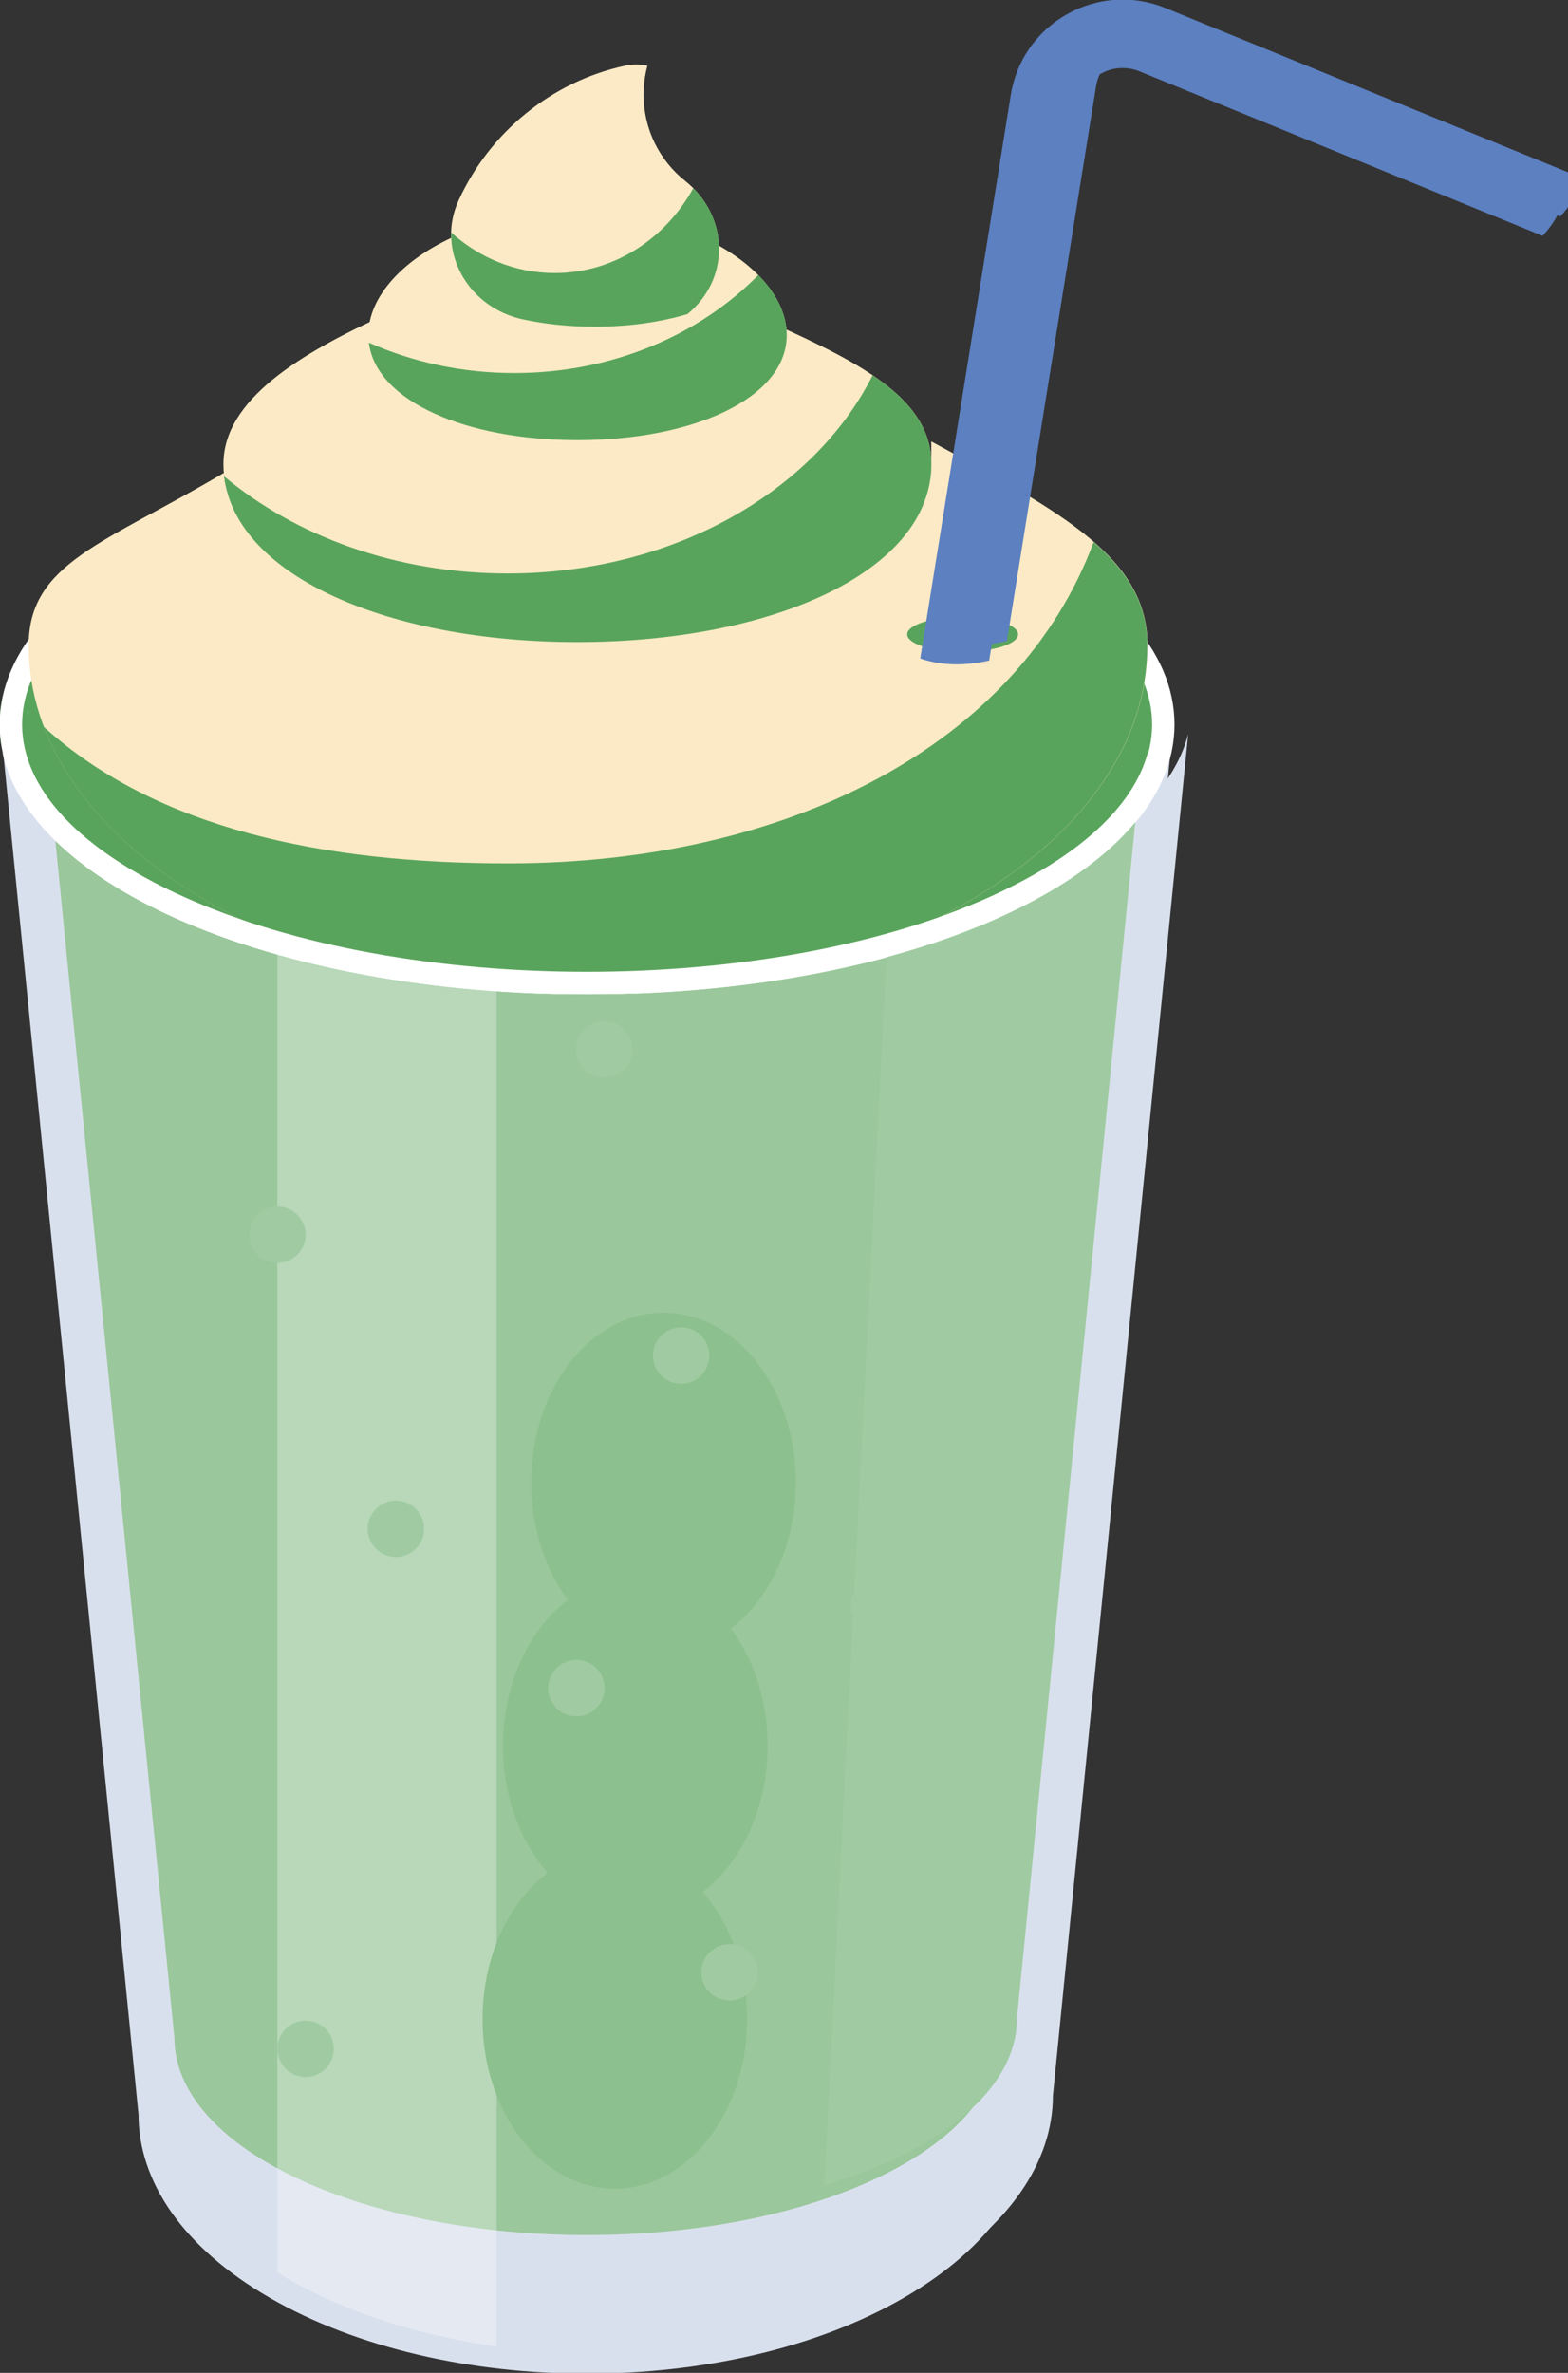 <?xml version="1.0" encoding="UTF-8" standalone="no"?>
<!-- Created with Inkscape (http://www.inkscape.org/) -->

<svg
   xmlns:dc="http://purl.org/dc/elements/1.1/"
   xmlns:cc="http://creativecommons.org/ns#"
   xmlns:rdf="http://www.w3.org/1999/02/22-rdf-syntax-ns#"
   xmlns:svg="http://www.w3.org/2000/svg"
   xmlns="http://www.w3.org/2000/svg"
   xmlns:sodipodi="http://sodipodi.sourceforge.net/DTD/sodipodi-0.dtd"
   xmlns:inkscape="http://www.inkscape.org/namespaces/inkscape"
   width="11.946mm"
   height="18.071mm"
   viewBox="0 0 11.946 18.071"
   version="1.1"
   id="svg9597"
   inkscape:version="0.92.4 (5da689c313, 2019-01-14)"
   sodipodi:docname="2.svg">
  <rect x="0" y="0" width="11.946" height="18.071" fill="#333333" stroke="none"/>
  <defs
     id="defs9591">
    <clipPath
       clipPathUnits="userSpaceOnUse"
       id="clipPath6849">
      <path
         d="m 639.854,372.882 h 7.281 v -4.472 h -7.281 z"
         id="path6847"
         inkscape:connector-curvature="0" />
    </clipPath>
    <clipPath
       clipPathUnits="userSpaceOnUse"
       id="clipPath6825">
      <path
         d="m 644.06,374.48 h 1.55 v -1.344 h -1.55 z"
         id="path6823"
         inkscape:connector-curvature="0" />
    </clipPath>
    <clipPath
       clipPathUnits="userSpaceOnUse"
       id="clipPath6801">
      <path
         d="m 646.218,413.306 h 4.234 v -6.507 h -4.234 z"
         id="path6799"
         inkscape:connector-curvature="0" />
    </clipPath>
    <clipPath
       clipPathUnits="userSpaceOnUse"
       id="clipPath6769">
      <path
         d="m 644.003,411.108 h 13.211 v -16.47 h -13.211 z"
         id="path6767"
         inkscape:connector-curvature="0" />
    </clipPath>
    <clipPath
       clipPathUnits="userSpaceOnUse"
       id="clipPath6753">
      <path
         d="m 644.048,392.665 h 13.402 v -48.61 h -13.402 z"
         id="path6751"
         inkscape:connector-curvature="0" />
    </clipPath>
    <clipPath
       clipPathUnits="userSpaceOnUse"
       id="clipPath6717">
      <path
         d="m 602.371,393.05 h 4.474 v -22.112 h -4.474 z"
         id="path6715"
         inkscape:connector-curvature="0" />
    </clipPath>
    <clipPath
       clipPathUnits="userSpaceOnUse"
       id="clipPath6697">
      <path
         d="m 613.576,384.367 h 5.182 v -10.129 h -5.182 z"
         id="path6695"
         inkscape:connector-curvature="0" />
    </clipPath>
    <clipPath
       clipPathUnits="userSpaceOnUse"
       id="clipPath6669">
      <path
         d="m 613.386,396.84 h 7.566 v -25.429 h -7.566 z"
         id="path6667"
         inkscape:connector-curvature="0" />
    </clipPath>
    <clipPath
       clipPathUnits="userSpaceOnUse"
       id="clipPath6641">
      <path
         d="m 552.901,384.161 h 7.169 v -15.138 h -7.169 z"
         id="path6639"
         inkscape:connector-curvature="0" />
    </clipPath>
    <clipPath
       clipPathUnits="userSpaceOnUse"
       id="clipPath6625">
      <path
         d="m 552.901,384.161 h 7.169 v -15.138 h -7.169 z"
         id="path6623"
         inkscape:connector-curvature="0" />
    </clipPath>
    <clipPath
       clipPathUnits="userSpaceOnUse"
       id="clipPath6557">
      <path
         d="m 536.568,388.35 h 16.803 v -26.575 h -16.803 z"
         id="path6555"
         inkscape:connector-curvature="0" />
    </clipPath>
    <clipPath
       clipPathUnits="userSpaceOnUse"
       id="clipPath6529">
      <path
         d="m 588.32,347.43 h 2.813 v -3.674 h -2.813 z"
         id="path6527"
         inkscape:connector-curvature="0" />
    </clipPath>
    <clipPath
       clipPathUnits="userSpaceOnUse"
       id="clipPath6509">
      <path
         d="m 590.532,348.211 h 3.889 v -3.594 h -3.889 z"
         id="path6507"
         inkscape:connector-curvature="0" />
    </clipPath>
    <clipPath
       clipPathUnits="userSpaceOnUse"
       id="clipPath6413">
      <path
         d="m 569.682,359.289 h 11.913 v -6.968 h -11.913 z"
         id="path6411"
         inkscape:connector-curvature="0" />
    </clipPath>
    <clipPath
       clipPathUnits="userSpaceOnUse"
       id="clipPath6317">
      <path
         d="M 566.216,356.047 H 578.14 V 349.16 H 566.216 Z"
         id="path6315"
         inkscape:connector-curvature="0" />
    </clipPath>
    <clipPath
       clipPathUnits="userSpaceOnUse"
       id="clipPath6221">
      <path
         d="m 592.956,348.428 h 11.924 v -6.887 h -11.924 z"
         id="path6219"
         inkscape:connector-curvature="0" />
    </clipPath>
    <clipPath
       clipPathUnits="userSpaceOnUse"
       id="clipPath6125">
      <path
         d="m 562.556,353.602 h 11.923 v -6.887 h -11.923 z"
         id="path6123"
         inkscape:connector-curvature="0" />
    </clipPath>
    <clipPath
       clipPathUnits="userSpaceOnUse"
       id="clipPath6029">
      <path
         d="m 577.154,346.561 h 11.924 v -6.886 h -11.924 z"
         id="path6027"
         inkscape:connector-curvature="0" />
    </clipPath>
    <clipPath
       clipPathUnits="userSpaceOnUse"
       id="clipPath5989">
      <path
         d="m 571.3,344.846 h 40.078 V 330.023 H 571.3 Z"
         id="path5987"
         inkscape:connector-curvature="0" />
    </clipPath>
    <clipPath
       clipPathUnits="userSpaceOnUse"
       id="clipPath7809">
      <path
         d="m 646.342,208.985 h 4.182 v -20.497 h -4.182 z"
         id="path7807"
         inkscape:connector-curvature="0" />
    </clipPath>
    <clipPath
       clipPathUnits="userSpaceOnUse"
       id="clipPath7781">
      <path
         d="m 639.362,192.257 h 2.048 v -2.048 h -2.048 z"
         id="path7779"
         inkscape:connector-curvature="0" />
    </clipPath>
    <clipPath
       clipPathUnits="userSpaceOnUse"
       id="clipPath7765">
      <path
         d="m 642.122,194.771 h 2.048 v -2.048 h -2.048 z"
         id="path7763"
         inkscape:connector-curvature="0" />
    </clipPath>
    <clipPath
       clipPathUnits="userSpaceOnUse"
       id="clipPath7749">
      <path
         d="m 638.338,197.434 h 2.048 v -2.048 h -2.048 z"
         id="path7747"
         inkscape:connector-curvature="0" />
    </clipPath>
    <clipPath
       clipPathUnits="userSpaceOnUse"
       id="clipPath7733">
      <path
         d="m 643.146,200.666 h 2.048 v -2.048 h -2.048 z"
         id="path7731"
         inkscape:connector-curvature="0" />
    </clipPath>
    <clipPath
       clipPathUnits="userSpaceOnUse"
       id="clipPath7717">
      <path
         d="m 639.362,203.783 h 2.048 v -2.047 h -2.048 z"
         id="path7715"
         inkscape:connector-curvature="0" />
    </clipPath>
    <clipPath
       clipPathUnits="userSpaceOnUse"
       id="clipPath7689">
      <path
         d="m 598.802,183.167 h 2.21 v -1.766 h -2.21 z"
         id="path7687"
         inkscape:connector-curvature="0" />
    </clipPath>
    <clipPath
       clipPathUnits="userSpaceOnUse"
       id="clipPath7669">
      <path
         d="m 591.824,183.232 h 2.209 v -1.706 h -2.209 z"
         id="path7667"
         inkscape:connector-curvature="0" />
    </clipPath>
    <clipPath
       clipPathUnits="userSpaceOnUse"
       id="clipPath7649">
      <path
         d="m 587.787,189.214 h 2.21 v -1.766 h -2.21 z"
         id="path7647"
         inkscape:connector-curvature="0" />
    </clipPath>
    <clipPath
       clipPathUnits="userSpaceOnUse"
       id="clipPath7629">
      <path
         d="m 599.442,195.819 h 2.21 v -1.528 h -2.21 z"
         id="path7627"
         inkscape:connector-curvature="0" />
    </clipPath>
    <clipPath
       clipPathUnits="userSpaceOnUse"
       id="clipPath7609">
      <path
         d="m 604.723,187.898 h 2.209 v -1.767 h -2.209 z"
         id="path7607"
         inkscape:connector-curvature="0" />
    </clipPath>
    <clipPath
       clipPathUnits="userSpaceOnUse"
       id="clipPath7589">
      <path
         d="m 605.207,191.972 h 2.21 v -1.766 h -2.21 z"
         id="path7587"
         inkscape:connector-curvature="0" />
    </clipPath>
    <clipPath
       clipPathUnits="userSpaceOnUse"
       id="clipPath7541">
      <path
         d="m 611.781,183.669 h 3.639 v -4.865 h -3.639 z"
         id="path7539"
         inkscape:connector-curvature="0" />
    </clipPath>
    <clipPath
       clipPathUnits="userSpaceOnUse"
       id="clipPath7497">
      <path
         d="m 588.795,196.002 h 4.088 v -3.991 h -4.088 z"
         id="path7495"
         inkscape:connector-curvature="0" />
    </clipPath>
    <clipPath
       clipPathUnits="userSpaceOnUse"
       id="clipPath7453">
      <path
         d="m 587.006,183.032 h 4.089 v -3.992 h -4.089 z"
         id="path7451"
         inkscape:connector-curvature="0" />
    </clipPath>
    <clipPath
       clipPathUnits="userSpaceOnUse"
       id="clipPath6997">
      <path
         d="m 580.941,199.587 h 40.78 v -21.465 h -40.78 z"
         id="path6995"
         inkscape:connector-curvature="0" />
    </clipPath>
    <clipPath
       clipPathUnits="userSpaceOnUse"
       id="clipPath6981">
      <path
         d="m 590.834,191.488 h 14.189 v -6.17 h -14.189 z"
         id="path6979"
         inkscape:connector-curvature="0" />
    </clipPath>
    <clipPath
       clipPathUnits="userSpaceOnUse"
       id="clipPath2033">
      <path
         d="m 70.953,103.592 h 0.988 v -0.989 h -0.988 z"
         id="path2031"
         inkscape:connector-curvature="0" />
    </clipPath>
    <clipPath
       clipPathUnits="userSpaceOnUse"
       id="clipPath2017">
      <path
         d="m 76.479,93.869 h 0.988 v -0.988 h -0.988 z"
         id="path2015"
         inkscape:connector-curvature="0" />
    </clipPath>
    <clipPath
       clipPathUnits="userSpaceOnUse"
       id="clipPath2001">
      <path
         d="m 86.585,71.853 h 0.988 v -0.988 h -0.988 z"
         id="path1999"
         inkscape:connector-curvature="0" />
    </clipPath>
    <clipPath
       clipPathUnits="userSpaceOnUse"
       id="clipPath1985">
      <path
         d="m 75.276,80.735 h 0.988 v -0.988 h -0.988 z"
         id="path1983"
         inkscape:connector-curvature="0" />
    </clipPath>
    <clipPath
       clipPathUnits="userSpaceOnUse"
       id="clipPath1969">
      <path
         d="m 72.467,86.949 h 0.988 V 85.961 H 72.467 Z"
         id="path1967"
         inkscape:connector-curvature="0" />
    </clipPath>
    <clipPath
       clipPathUnits="userSpaceOnUse"
       id="clipPath1953">
      <path
         d="m 70.953,78.805 h 0.988 v -0.988 h -0.988 z"
         id="path1951"
         inkscape:connector-curvature="0" />
    </clipPath>
    <clipPath
       clipPathUnits="userSpaceOnUse"
       id="clipPath1937">
      <path
         d="m 76.882,88.476 h 2.866 v -4.043 h -2.866 z"
         id="path1935"
         inkscape:connector-curvature="0" />
    </clipPath>
    <clipPath
       clipPathUnits="userSpaceOnUse"
       id="clipPath1921">
      <path
         d="m 80.802,80.709 h 2.142 v -4.469 h -2.142 z"
         id="path1919"
         inkscape:connector-curvature="0" />
    </clipPath>
    <clipPath
       clipPathUnits="userSpaceOnUse"
       id="clipPath1905">
      <path
         d="m 70.413,94.098 h 2.818 v -3.639 h -2.818 z"
         id="path1903"
         inkscape:connector-curvature="0" />
    </clipPath>
    <clipPath
       clipPathUnits="userSpaceOnUse"
       id="clipPath1885">
      <path
         d="M 67.205,119.271 H 105.929 V 57.848 H 67.205 Z"
         id="path1883"
         inkscape:connector-curvature="0" />
    </clipPath>
    <clipPath
       clipPathUnits="userSpaceOnUse"
       id="clipPath1753">
      <path
         d="M 75.276,124.172 H 114.145 V 62.579 H 75.276 Z"
         id="path1751"
         inkscape:connector-curvature="0" />
    </clipPath>
    <clipPath
       clipPathUnits="userSpaceOnUse"
       id="clipPath1725">
      <path
         d="M 63.643,128.187 H 119.594 V 54.957 H 63.643 Z"
         id="path1723"
         inkscape:connector-curvature="0" />
    </clipPath>
    <clipPath
       clipPathUnits="userSpaceOnUse"
       id="clipPath4245">
      <path
         d="m 602.764,80.36 h 10.074 v -18.937 h -10.074 z"
         id="path4243"
         inkscape:connector-curvature="0" />
    </clipPath>
    <clipPath
       clipPathUnits="userSpaceOnUse"
       id="clipPath4169">
      <path
         d="m 586.791,71.749 h 21.131 V 59.04 h -21.131 z"
         id="path4167"
         inkscape:connector-curvature="0" />
    </clipPath>
    <clipPath
       clipPathUnits="userSpaceOnUse"
       id="clipPath4149">
      <path
         d="m 608.747,79.574 h 7.182 V 66.007 h -7.182 z"
         id="path4147"
         inkscape:connector-curvature="0" />
    </clipPath>
    <clipPath
       clipPathUnits="userSpaceOnUse"
       id="clipPath15222">
      <path
         d="m 593.826,635.46 h 1.217 v -1.217 h -1.217 z"
         id="path15220"
         inkscape:connector-curvature="0" />
    </clipPath>
    <clipPath
       clipPathUnits="userSpaceOnUse"
       id="clipPath15206">
      <path
         d="m 593.217,653.025 h 1.217 v -1.217 h -1.217 z"
         id="path15204"
         inkscape:connector-curvature="0" />
    </clipPath>
    <clipPath
       clipPathUnits="userSpaceOnUse"
       id="clipPath15190">
      <path
         d="m 595.774,646.681 h 1.217 v -1.218 h -1.217 z"
         id="path15188"
         inkscape:connector-curvature="0" />
    </clipPath>
    <clipPath
       clipPathUnits="userSpaceOnUse"
       id="clipPath15174">
      <path
         d="m 607.474,636.504 h 1.218 v -1.218 h -1.218 z"
         id="path15172"
         inkscape:connector-curvature="0" />
    </clipPath>
    <clipPath
       clipPathUnits="userSpaceOnUse"
       id="clipPath15158">
      <path
         d="m 609.203,654.591 h 1.217 v -1.218 h -1.217 z"
         id="path15156"
         inkscape:connector-curvature="0" />
    </clipPath>
    <clipPath
       clipPathUnits="userSpaceOnUse"
       id="clipPath15142">
      <path
         d="m 606.2,645.035 h 1.218 v -1.218 H 606.2 Z"
         id="path15140"
         inkscape:connector-curvature="0" />
    </clipPath>
    <clipPath
       clipPathUnits="userSpaceOnUse"
       id="clipPath15126">
      <path
         d="m 599.67,643.243 h 1.218 v -1.218 h -1.218 z"
         id="path15124"
         inkscape:connector-curvature="0" />
    </clipPath>
    <clipPath
       clipPathUnits="userSpaceOnUse"
       id="clipPath15110">
      <path
         d="m 602.974,637.112 h 1.218 v -1.217 h -1.218 z"
         id="path15108"
         inkscape:connector-curvature="0" />
    </clipPath>
    <clipPath
       clipPathUnits="userSpaceOnUse"
       id="clipPath15094">
      <path
         d="m 600.271,657.025 h 1.218 v -1.217 h -1.218 z"
         id="path15092"
         inkscape:connector-curvature="0" />
    </clipPath>
    <clipPath
       clipPathUnits="userSpaceOnUse"
       id="clipPath15070">
      <path
         d="m 601.931,650.417 h 1.217 v -1.218 h -1.217 z"
         id="path15068"
         inkscape:connector-curvature="0" />
    </clipPath>
    <clipPath
       clipPathUnits="userSpaceOnUse"
       id="clipPath15050">
      <path
         d="m 608.667,678.627 h 13.297 v -13.486 h -13.297 z"
         id="path15048"
         inkscape:connector-curvature="0" />
    </clipPath>
    <clipPath
       clipPathUnits="userSpaceOnUse"
       id="clipPath15026">
      <path
         d="m 607.418,665.743 h 2.393 v -0.75 h -2.393 z"
         id="path15024"
         inkscape:connector-curvature="0" />
    </clipPath>
    <clipPath
       clipPathUnits="userSpaceOnUse"
       id="clipPath14978">
      <path
         d="m 593.826,659.206 h 4.732 v -30.777 h -4.732 z"
         id="path14976"
         inkscape:connector-curvature="0" />
    </clipPath>
    <clipPath
       clipPathUnits="userSpaceOnUse"
       id="clipPath14962">
      <path
         d="m 605.629,661.323 h 6.714 V 631.91 h -6.714 z"
         id="path14960"
         inkscape:connector-curvature="0" />
    </clipPath>
    <clipPath
       clipPathUnits="userSpaceOnUse"
       id="clipPath14938">
      <path
         d="m 605.478,663.216 h 8.003 v -34.287 h -8.003 z"
         id="path14936"
         inkscape:connector-curvature="0" />
    </clipPath>
  </defs>
  <sodipodi:namedview
     id="base"
     pagecolor="#ffffff"
     bordercolor="#666666"
     borderopacity="1.0"
     inkscape:pageopacity="0.0"
     inkscape:pageshadow="2"
     inkscape:zoom="5.6"
     inkscape:cx="17.331497"
     inkscape:cy="29.860889"
     inkscape:document-units="mm"
     inkscape:current-layer="layer1"
     showgrid="false"
     inkscape:window-width="1920"
     inkscape:window-height="1017"
     inkscape:window-x="1912"
     inkscape:window-y="-8"
     inkscape:window-maximized="1" />
  <g
     inkscape:label="Layer 1"
     inkscape:groupmode="layer"
     id="layer1"
     transform="translate(-215.823,-184.783)">
    <g
       id="g14924"
       transform="matrix(0.353,0,0,-0.353,223.458,191.692)">
      <path
         d="m 0,0 c -4.95,-2.182 -12.978,-2.182 -17.928,0 -4.951,2.182 -4.951,5.718 0,7.899 4.95,2.182 12.977,2.182 17.928,0 C 4.951,5.718 4.951,2.181 0,0"
         style="fill:#59a45c;fill-opacity:1;fill-rule:nonzero;stroke:none"
         id="path14926"
         inkscape:connector-curvature="0" />
    </g>
    <g
       id="g14928"
       transform="matrix(0.353,0,0,-0.353,223.458,191.692)">
      <path
         d="m 0,0 c -4.95,-2.182 -12.978,-2.182 -17.928,0 -2.112,0.93 -3.319,2.107 -3.63,3.32 l 2.919,-29.371 c 0,-1.429 0.945,-2.859 2.833,-3.95 3.779,-2.182 9.905,-2.182 13.683,0 1.89,1.091 2.834,2.521 2.834,3.95 L 3.63,3.32 C 3.319,2.107 2.111,0.93 0,0 m -21.642,3.949 z m 25.355,0 z"
         style="fill:#d9e0ed;fill-opacity:1;fill-rule:nonzero;stroke:none"
         id="path14930"
         inkscape:connector-curvature="0" />
    </g>
    <g
       transform="matrix(0.353,0,0,-0.353,8.316,424.489)"
       id="g14932">
      <g
         id="g14934" />
      <g
         id="g14946">
        <g
           clip-path="url(#clipPath14938)"
           id="g14944">
          <g
             transform="translate(609.852,659.895)"
             id="g14942">
            <path
               d="m 0,0 c -0.867,-0.383 -1.831,-0.696 -2.854,-0.944 l -1.52,-30.023 c 0.808,0.252 1.568,0.572 2.251,0.966 1.89,1.091 2.834,2.521 2.834,3.95 L 3.63,3.32 C 3.319,2.107 2.111,0.93 0,0"
               style="fill:#d9e0ed;fill-opacity:1;fill-rule:nonzero;stroke:none"
               id="path14940"
               inkscape:connector-curvature="0" />
          </g>
        </g>
      </g>
    </g>
    <g
       id="g14948"
       transform="matrix(0.353,0,0,-0.353,223.432,191.772)">
      <path
         d="m 0,0 c -2.451,-1.101 -5.671,-1.651 -8.891,-1.651 -3.22,0 -6.439,0.55 -8.89,1.651 -1.086,0.488 -1.951,1.053 -2.58,1.669 l 2.571,-25.844 c 0,-1.086 0.869,-2.173 2.606,-3.002 3.476,-1.658 9.111,-1.658 12.585,0 1.739,0.829 2.607,1.916 2.607,3.002 L 2.564,1.653 C 1.937,1.043 1.076,0.483 0,0"
         style="fill:#9ac79b;fill-opacity:1;fill-rule:nonzero;stroke:none"
         id="path14950"
         inkscape:connector-curvature="0" />
    </g>
    <g
       id="g14952"
       transform="matrix(0.353,0,0,-0.353,220.296,188.415)">
      <path
         d="m 0,0 c -3.149,0 -6.299,-0.539 -8.696,-1.616 -2.256,-1.013 -3.498,-2.336 -3.498,-3.725 0,-1.388 1.242,-2.711 3.498,-3.724 4.795,-2.154 12.597,-2.154 17.392,0 2.256,1.013 3.498,2.336 3.498,3.724 0,1.389 -1.242,2.712 -3.499,3.725 C 6.298,-0.539 3.148,0 0,0 m 0,-11.167 c -3.221,0 -6.439,0.551 -8.891,1.651 -2.442,1.097 -3.787,2.58 -3.787,4.175 0,1.596 1.345,3.078 3.787,4.176 4.903,2.201 12.879,2.201 17.782,-10e-4 2.441,-1.097 3.786,-2.579 3.786,-4.175 0,-1.595 -1.345,-3.078 -3.786,-4.175 C 6.439,-10.616 3.22,-11.167 0,-11.167"
         style="fill:#ffffff;fill-opacity:1;fill-rule:nonzero;stroke:none"
         id="path14954"
         inkscape:connector-curvature="0" />
    </g>
    <g
       transform="matrix(0.353,0,0,-0.353,8.316,424.489)"
       id="g14956">
      <g
         id="g14958" />
      <g
         id="g14970">
        <g
           clip-path="url(#clipPath14962)"
           id="g14968">
          <g
             transform="translate(606.985,658.73)"
             id="g14966">
            <path
               d="m 0,0 -1.356,-26.819 c 0.547,0.165 1.073,0.354 1.55,0.583 1.739,0.829 2.607,1.916 2.607,3.002 L 5.357,2.594 C 4.729,1.983 3.869,1.424 2.793,0.94 1.945,0.56 1.001,0.249 0,0"
               style="fill:#a0cba2;fill-opacity:1;fill-rule:nonzero;stroke:none"
               id="path14964"
               inkscape:connector-curvature="0" />
          </g>
        </g>
      </g>
    </g>
    <g
       transform="matrix(0.353,0,0,-0.353,8.316,424.489)"
       id="g14972">
      <g
         id="g14974" />
      <g
         id="g14986">
        <g
           clip-path="url(#clipPath14978)"
           id="g14984"
           style="opacity:0.3">
          <g
             transform="translate(593.825,630.028)"
             id="g14982">
            <path
               d="M 0,0 C 0.073,-0.045 0.146,-0.09 0.221,-0.134 1.513,-0.879 3.08,-1.363 4.733,-1.6 V 28.326 C 3.069,28.463 1.456,28.746 0,29.178 Z"
               style="fill:#ffffff;fill-opacity:1;fill-rule:nonzero;stroke:none"
               id="path14980"
               inkscape:connector-curvature="0" />
          </g>
        </g>
      </g>
    </g>
    <g
       id="g14988"
       transform="matrix(0.353,0,0,-0.353,222.918,188.145)">
      <path
         d="m 0,0 c 0,-0.021 0.001,-0.464 0.001,-0.484 0,-2.31 -3.42,-2.157 -7.64,-2.157 -4.099,0 -7.444,-0.239 -7.631,1.961 -2.578,-1.526 -4.211,-1.939 -4.211,-3.724 0,-4.158 5.406,-7.528 12.074,-7.528 6.669,0 12.074,3.37 12.074,7.528 C 4.667,-2.516 2.84,-1.542 0,0"
         style="fill:#fbeac5;fill-opacity:1;fill-rule:nonzero;stroke:none"
         id="path14990"
         inkscape:connector-curvature="0" />
    </g>
    <g
       id="g14992"
       transform="matrix(0.353,0,0,-0.353,221.72,187.25)">
      <path
         d="m 0,0 c -0.216,-1.233 -1.895,-1.457 -4.243,-1.457 -2.349,0 -3.865,0.45 -4.082,1.684 -1.906,-0.859 -3.558,-1.861 -3.558,-3.25 0,-2.31 3.42,-3.841 7.64,-3.841 4.22,0 7.639,1.531 7.639,3.841 C 3.396,-1.634 1.907,-0.858 0,0"
         style="fill:#fbeac5;fill-opacity:1;fill-rule:nonzero;stroke:none"
         id="path14994"
         inkscape:connector-curvature="0" />
    </g>
    <g
       id="g14996"
       transform="matrix(0.353,0,0,-0.353,221.042,186.16)">
      <path
         d="m 0,0 c -0.545,0.434 -0.895,1.105 -0.895,1.86 0,0.217 0.03,0.426 0.083,0.624 0,10e-4 -10e-4,10e-4 -0.002,10e-4 -0.16,0.034 -0.327,0.033 -0.486,-0.003 -1.598,-0.349 -2.92,-1.445 -3.588,-2.907 -0.488,-1.069 0.176,-2.303 1.388,-2.564 0.481,-0.104 1.004,-0.158 1.551,-0.158 0.722,0 1.403,0.095 2.002,0.273 0.009,0.009 0.019,0.017 0.029,0.025 C 0.988,-2.076 0.935,-0.743 0,0"
         style="fill:#fbeac5;fill-opacity:1;fill-rule:nonzero;stroke:none"
         id="path14998"
         inkscape:connector-curvature="0" />
    </g>
    <g
       id="g15000"
       transform="matrix(0.353,0,0,-0.353,221.273,186.639)">
      <path
         d="m 0,0 c -0.098,-0.318 -0.287,-0.617 -0.572,-0.859 -0.01,-0.009 -0.02,-0.017 -0.03,-0.026 -0.598,-0.177 -1.279,-0.274 -2.002,-0.274 -0.546,0 -1.069,0.055 -1.55,0.159 -0.69,0.148 -1.201,0.612 -1.425,1.181 -1.156,-0.506 -1.911,-1.319 -1.911,-2.153 0,-1.364 2.021,-2.268 4.514,-2.268 2.494,0 4.515,0.904 4.515,2.268 C 1.539,-1.231 0.943,-0.508 0,0"
         style="fill:#fbeac5;fill-opacity:1;fill-rule:nonzero;stroke:none"
         id="path15002"
         inkscape:connector-curvature="0" />
    </g>
    <g
       id="g15004"
       transform="matrix(0.353,0,0,-0.353,219.742,187.624)">
      <path
         d="m 0,0 c -1.131,0 -2.197,0.236 -3.141,0.656 0.156,-1.272 2.113,-2.104 4.504,-2.104 2.493,0 4.515,0.904 4.515,2.268 0,0.453 -0.224,0.901 -0.613,1.295 C 3.992,0.82 2.105,0 0,0"
         style="fill:#59a45c;fill-opacity:1;fill-rule:nonzero;stroke:none"
         id="path15006"
         inkscape:connector-curvature="0" />
    </g>
    <g
       id="g15008"
       transform="matrix(0.353,0,0,-0.353,221.105,186.216)">
      <path
         d="m 0,0 c -0.604,-1.096 -1.716,-1.831 -2.989,-1.831 -0.853,0 -1.632,0.329 -2.236,0.875 -0.022,-0.857 0.592,-1.668 1.548,-1.875 0.482,-0.104 1.004,-0.158 1.551,-0.158 0.723,0 1.403,0.095 2.002,0.273 0.01,0.009 0.02,0.017 0.029,0.026 C 0.751,-1.97 0.761,-0.762 0,0"
         style="fill:#59a45c;fill-opacity:1;fill-rule:nonzero;stroke:none"
         id="path15010"
         inkscape:connector-curvature="0" />
    </g>
    <g
       id="g15012"
       transform="matrix(0.353,0,0,-0.353,222.471,187.641)">
      <path
         d="m 0,0 c -1.256,-2.506 -4.309,-4.276 -7.877,-4.276 -2.404,0 -4.573,0.804 -6.118,2.094 0.253,-2.159 3.568,-3.574 7.623,-3.574 4.22,0 7.64,1.531 7.64,3.841 C 1.268,-1.118 0.776,-0.524 0,0"
         style="fill:#59a45c;fill-opacity:1;fill-rule:nonzero;stroke:none"
         id="path15014"
         inkscape:connector-curvature="0" />
    </g>
    <g
       id="g15016"
       transform="matrix(0.353,0,0,-0.353,224.155,188.911)">
      <path
         d="m 0,0 c -1.626,-4.385 -6.627,-6.933 -12.637,-6.933 -3.963,0 -7.591,0.741 -10.02,2.946 1.267,-3.313 6.042,-5.776 11.742,-5.776 6.669,0 12.074,3.37 12.074,7.528 C 1.159,-1.336 0.741,-0.645 0,0"
         style="fill:#59a45c;fill-opacity:1;fill-rule:nonzero;stroke:none"
         id="path15018"
         inkscape:connector-curvature="0" />
    </g>
    <g
       transform="matrix(0.353,0,0,-0.353,8.316,424.489)"
       id="g15020">
      <g
         id="g15022" />
      <g
         id="g15034">
        <g
           clip-path="url(#clipPath15026)"
           id="g15032">
          <g
             transform="translate(609.812,665.368)"
             id="g15030">
            <path
               d="m 0,0 c 0,-0.207 -0.536,-0.375 -1.197,-0.375 -0.661,0 -1.197,0.168 -1.197,0.375 0,0.207 0.536,0.375 1.197,0.375 C -0.536,0.375 0,0.207 0,0"
               style="fill:#59a45c;fill-opacity:1;fill-rule:nonzero;stroke:none"
               id="path15028"
               inkscape:connector-curvature="0" />
          </g>
        </g>
      </g>
    </g>
    <g
       id="g15036"
       transform="matrix(0.353,0,0,-0.353,224.566,190.521)">
      <path
         d="m 0,0 c -0.316,-1.155 -1.497,-2.236 -3.408,-3.096 -4.795,-2.153 -12.598,-2.153 -17.393,0 -1.912,0.86 -3.093,1.941 -3.409,3.096 h -0.5 c 0.307,-1.354 1.598,-2.595 3.715,-3.546 2.451,-1.1 5.67,-1.651 8.891,-1.651 3.219,0 6.439,0.551 8.89,1.651 C -1.097,-2.595 0.194,-1.354 0.5,0 Z"
         style="fill:#ffffff;fill-opacity:1;fill-rule:nonzero;stroke:none"
         id="path15038"
         inkscape:connector-curvature="0" />
    </g>
    <g
       id="g15040"
       transform="matrix(0.353,0,0,-0.353,223.359,189.814)">
      <path
         d="m 0,0 c -0.515,-0.112 -1.014,-0.117 -1.487,0.046 l 1.951,12.141 c 0.114,0.745 0.556,1.384 1.211,1.755 0.655,0.371 1.431,0.421 2.129,0.137 l 8.698,-3.548 C 12.485,9.979 12.287,9.529 11.944,9.164 L 3.246,12.712 C 2.97,12.824 2.662,12.805 2.403,12.658 2.144,12.511 1.969,12.258 1.923,11.963 Z"
         style="fill:#5c80c0;fill-opacity:1;fill-rule:nonzero;stroke:none"
         id="path15042"
         inkscape:connector-curvature="0" />
    </g>
    <g
       transform="matrix(0.353,0,0,-0.353,8.316,424.489)"
       id="g15044">
      <g
         id="g15046" />
      <g
         id="g15058">
        <g
           clip-path="url(#clipPath15050)"
           id="g15056">
          <g
             transform="translate(612.816,677.933)"
             id="g15054">
            <path
               d="m 0,0 8.698,-3.548 c 0.204,0.218 0.356,0.466 0.449,0.747 L 1.028,0.512 C 0.331,0.796 -0.445,0.746 -1.101,0.375 -1.756,0.003 -2.197,-0.637 -2.312,-1.381 l -1.837,-11.403 c 0.294,-0.023 0.595,0.005 0.903,0.072 l 1.923,11.963 c 0.046,0.295 0.22,0.548 0.48,0.695 C -0.584,0.093 -0.276,0.112 0,0"
               style="fill:#5c80c0;fill-opacity:1;fill-rule:nonzero;stroke:none"
               id="path15052"
               inkscape:connector-curvature="0" />
          </g>
        </g>
      </g>
    </g>
    <g
       id="g15060"
       transform="matrix(0.353,0,0,-0.353,221.886,196.073)">
      <path
         d="m 0,0 c 0,-2.021 -1.278,-3.66 -2.854,-3.66 -1.578,0 -2.856,1.639 -2.856,3.66 0,2.022 1.278,3.661 2.856,3.661 C -1.278,3.661 0,2.022 0,0"
         style="fill:#8cc08e;fill-opacity:1;fill-rule:nonzero;stroke:none"
         id="path15062"
         inkscape:connector-curvature="0" />
    </g>
    <g
       transform="matrix(0.353,0,0,-0.353,8.316,424.489)"
       id="g15064">
      <g
         id="g15066" />
      <g
         id="g15078">
        <g
           clip-path="url(#clipPath15070)"
           id="g15076">
          <g
             transform="translate(603.148,649.808)"
             id="g15074">
            <path
               d="m 0,0 c 0,-0.336 -0.272,-0.608 -0.608,-0.608 -0.337,0 -0.61,0.272 -0.61,0.608 0,0.337 0.273,0.609 0.61,0.609 C -0.272,0.609 0,0.337 0,0"
               style="fill:#a0cba2;fill-opacity:1;fill-rule:nonzero;stroke:none"
               id="path15072"
               inkscape:connector-curvature="0" />
          </g>
        </g>
      </g>
    </g>
    <g
       id="g15080"
       transform="matrix(0.353,0,0,-0.353,221.515,200.159)">
      <path
         d="m 0,0 c 0,-2.021 -1.278,-3.66 -2.855,-3.66 -1.577,0 -2.855,1.639 -2.855,3.66 0,2.022 1.278,3.661 2.855,3.661 C -1.278,3.661 0,2.022 0,0"
         style="fill:#8cc08e;fill-opacity:1;fill-rule:nonzero;stroke:none"
         id="path15082"
         inkscape:connector-curvature="0" />
    </g>
    <g
       id="g15084"
       transform="matrix(0.353,0,0,-0.353,221.671,198.079)">
      <path
         d="m 0,0 c 0,-2.021 -1.277,-3.661 -2.854,-3.661 -1.577,0 -2.855,1.64 -2.855,3.661 0,2.021 1.278,3.661 2.855,3.661 C -1.277,3.661 0,2.021 0,0"
         style="fill:#8cc08e;fill-opacity:1;fill-rule:nonzero;stroke:none"
         id="path15086"
         inkscape:connector-curvature="0" />
    </g>
    <g
       transform="matrix(0.353,0,0,-0.353,8.316,424.489)"
       id="g15088">
      <g
         id="g15090" />
      <g
         id="g15102">
        <g
           clip-path="url(#clipPath15094)"
           id="g15100">
          <g
             transform="translate(601.488,656.417)"
             id="g15098">
            <path
               d="m 0,0 c 0,-0.337 -0.272,-0.609 -0.608,-0.609 -0.336,0 -0.609,0.272 -0.609,0.609 0,0.336 0.273,0.608 0.609,0.608 C -0.272,0.608 0,0.336 0,0"
               style="fill:#a0cba2;fill-opacity:1;fill-rule:nonzero;stroke:none"
               id="path15096"
               inkscape:connector-curvature="0" />
          </g>
        </g>
      </g>
    </g>
    <g
       transform="matrix(0.353,0,0,-0.353,8.316,424.489)"
       id="g15104">
      <g
         id="g15106" />
      <g
         id="g15118">
        <g
           clip-path="url(#clipPath15110)"
           id="g15116">
          <g
             transform="translate(604.191,636.504)"
             id="g15114">
            <path
               d="m 0,0 c 0,-0.337 -0.272,-0.609 -0.608,-0.609 -0.336,0 -0.609,0.272 -0.609,0.609 0,0.336 0.273,0.608 0.609,0.608 C -0.272,0.608 0,0.336 0,0"
               style="fill:#a0cba2;fill-opacity:1;fill-rule:nonzero;stroke:none"
               id="path15112"
               inkscape:connector-curvature="0" />
          </g>
        </g>
      </g>
    </g>
    <g
       transform="matrix(0.353,0,0,-0.353,8.316,424.489)"
       id="g15120">
      <g
         id="g15122" />
      <g
         id="g15134">
        <g
           clip-path="url(#clipPath15126)"
           id="g15132">
          <g
             transform="translate(600.794,642.959)"
             id="g15130">
            <path
               d="m 0,0 c 0.179,-0.285 0.094,-0.661 -0.19,-0.84 -0.285,-0.18 -0.661,-0.094 -0.84,0.191 -0.179,0.284 -0.094,0.66 0.19,0.839 C -0.556,0.369 -0.18,0.284 0,0"
               style="fill:#a0cba2;fill-opacity:1;fill-rule:nonzero;stroke:none"
               id="path15128"
               inkscape:connector-curvature="0" />
          </g>
        </g>
      </g>
    </g>
    <g
       transform="matrix(0.353,0,0,-0.353,8.316,424.489)"
       id="g15136">
      <g
         id="g15138" />
      <g
         id="g15150">
        <g
           clip-path="url(#clipPath15142)"
           id="g15148">
          <g
             transform="translate(607.324,644.751)"
             id="g15146">
            <path
               d="m 0,0 c 0.179,-0.285 0.094,-0.66 -0.19,-0.84 -0.286,-0.18 -0.661,-0.094 -0.84,0.191 -0.179,0.284 -0.094,0.66 0.19,0.839 C -0.556,0.369 -0.18,0.284 0,0"
               style="fill:#a0cba2;fill-opacity:1;fill-rule:nonzero;stroke:none"
               id="path15144"
               inkscape:connector-curvature="0" />
          </g>
        </g>
      </g>
    </g>
    <g
       transform="matrix(0.353,0,0,-0.353,8.316,424.489)"
       id="g15152">
      <g
         id="g15154" />
      <g
         id="g15166">
        <g
           clip-path="url(#clipPath15158)"
           id="g15164">
          <g
             transform="translate(610.326,654.307)"
             id="g15162">
            <path
               d="m 0,0 c 0.18,-0.284 0.094,-0.66 -0.19,-0.84 -0.285,-0.179 -0.661,-0.094 -0.839,0.191 -0.18,0.284 -0.095,0.66 0.19,0.839 C -0.555,0.369 -0.179,0.284 0,0"
               style="fill:#a0cba2;fill-opacity:1;fill-rule:nonzero;stroke:none"
               id="path15160"
               inkscape:connector-curvature="0" />
          </g>
        </g>
      </g>
    </g>
    <g
       transform="matrix(0.353,0,0,-0.353,8.316,424.489)"
       id="g15168">
      <g
         id="g15170" />
      <g
         id="g15182">
        <g
           clip-path="url(#clipPath15174)"
           id="g15180">
          <g
             transform="translate(608.599,636.22)"
             id="g15178">
            <path
               d="M 0,0 C 0.179,-0.285 0.094,-0.66 -0.191,-0.84 -0.476,-1.019 -0.852,-0.934 -1.03,-0.649 -1.21,-0.365 -1.124,0.011 -0.84,0.19 -0.556,0.369 -0.18,0.284 0,0"
               style="fill:#a0cba2;fill-opacity:1;fill-rule:nonzero;stroke:none"
               id="path15176"
               inkscape:connector-curvature="0" />
          </g>
        </g>
      </g>
    </g>
    <g
       transform="matrix(0.353,0,0,-0.353,8.316,424.489)"
       id="g15184">
      <g
         id="g15186" />
      <g
         id="g15198">
        <g
           clip-path="url(#clipPath15190)"
           id="g15196">
          <g
             transform="translate(596.898,646.396)"
             id="g15194">
            <path
               d="m 0,0 c 0.179,-0.284 0.094,-0.66 -0.19,-0.839 -0.285,-0.18 -0.661,-0.095 -0.84,0.191 -0.179,0.284 -0.094,0.66 0.19,0.838 C -0.556,0.37 -0.18,0.284 0,0"
               style="fill:#a0cba2;fill-opacity:1;fill-rule:nonzero;stroke:none"
               id="path15192"
               inkscape:connector-curvature="0" />
          </g>
        </g>
      </g>
    </g>
    <g
       transform="matrix(0.353,0,0,-0.353,8.316,424.489)"
       id="g15200">
      <g
         id="g15202" />
      <g
         id="g15214">
        <g
           clip-path="url(#clipPath15206)"
           id="g15212">
          <g
             transform="translate(594.341,652.741)"
             id="g15210">
            <path
               d="M 0,0 C 0.179,-0.284 0.094,-0.66 -0.19,-0.84 -0.475,-1.019 -0.851,-0.934 -1.03,-0.649 -1.209,-0.364 -1.124,0.012 -0.84,0.19 -0.556,0.37 -0.18,0.284 0,0"
               style="fill:#a0cba2;fill-opacity:1;fill-rule:nonzero;stroke:none"
               id="path15208"
               inkscape:connector-curvature="0" />
          </g>
        </g>
      </g>
    </g>
    <g
       transform="matrix(0.353,0,0,-0.353,8.316,424.489)"
       id="g15216">
      <g
         id="g15218" />
      <g
         id="g15230">
        <g
           clip-path="url(#clipPath15222)"
           id="g15228">
          <g
             transform="translate(594.949,635.176)"
             id="g15226">
            <path
               d="m 0,0 c 0.18,-0.284 0.094,-0.66 -0.19,-0.839 -0.285,-0.18 -0.661,-0.095 -0.839,0.191 -0.18,0.284 -0.095,0.66 0.19,0.838 C -0.555,0.37 -0.179,0.284 0,0"
               style="fill:#a0cba2;fill-opacity:1;fill-rule:nonzero;stroke:none"
               id="path15224"
               inkscape:connector-curvature="0" />
          </g>
        </g>
      </g>
    </g>
  </g>
</svg>
